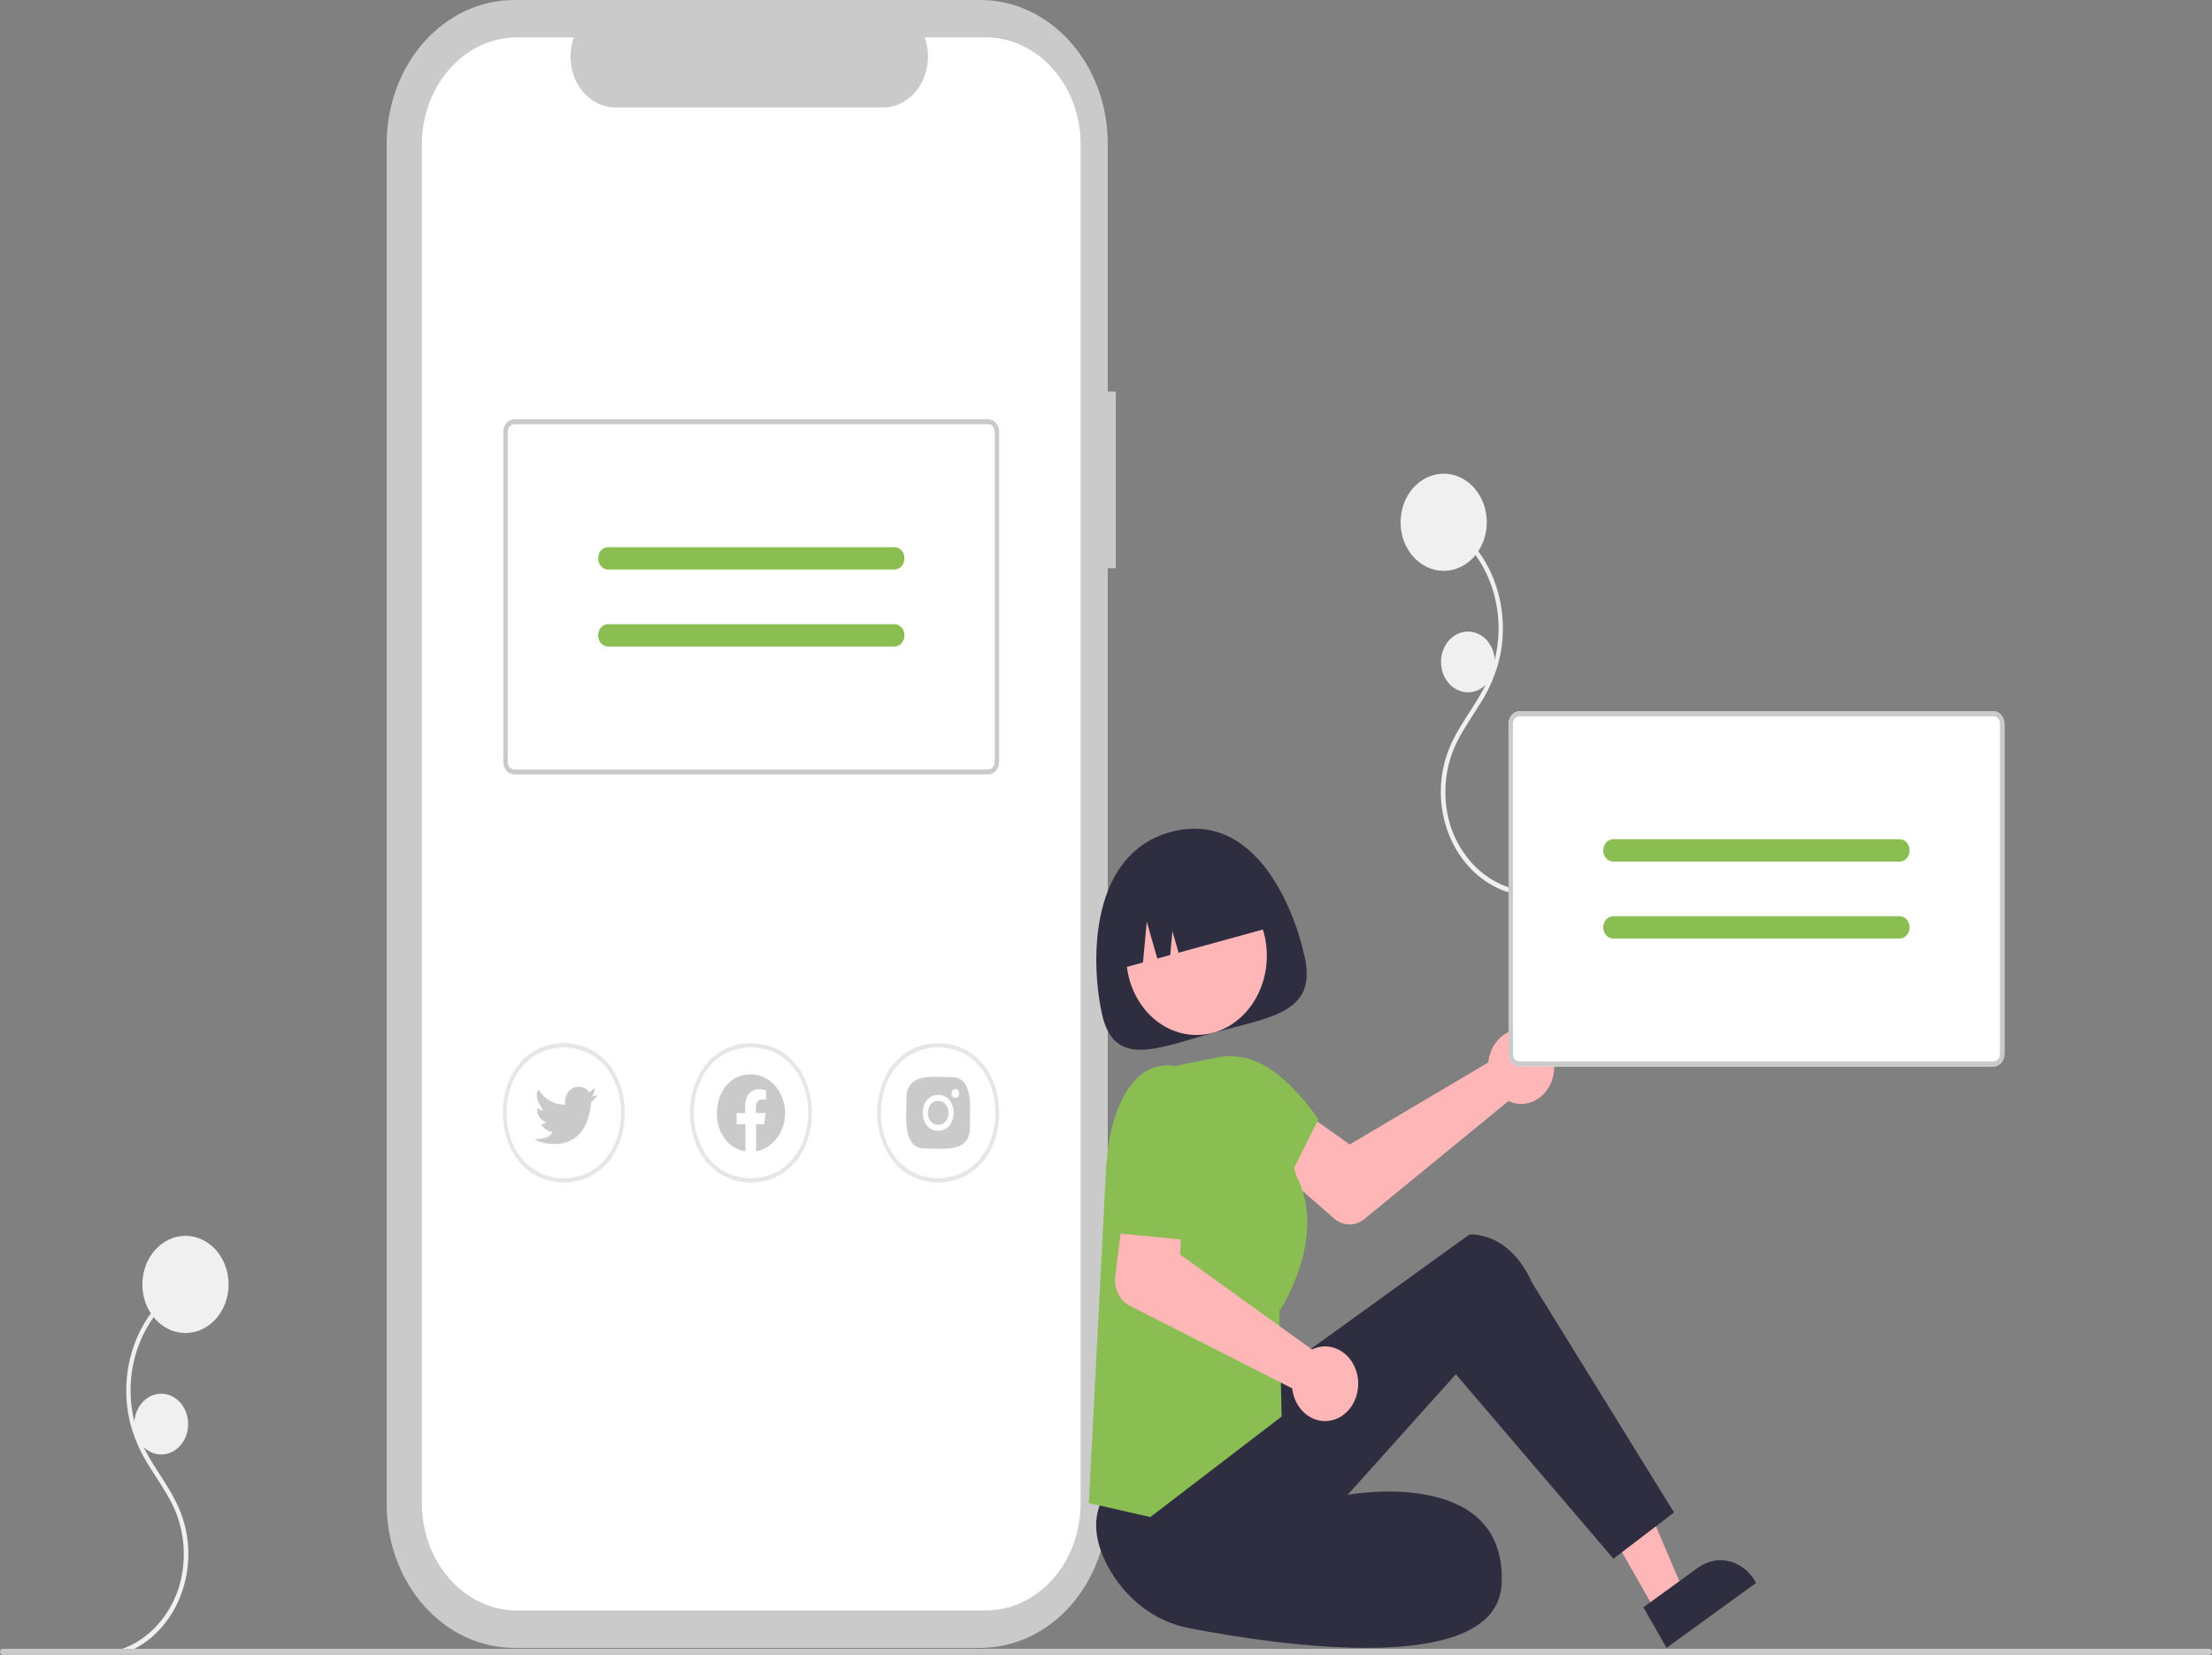 <svg width="302" height="226" viewBox="0 0 302 226" fill="none" xmlns="http://www.w3.org/2000/svg">
<rect x="0" y="0" width="302" height="226" fill="#808080" stroke="none"/>
<g clip-path="url(#clip0_1623_3961)">
<path d="M16.687 225.883C18.331 225.329 19.858 224.404 21.175 223.164C22.492 221.924 23.571 220.395 24.347 218.67C25.123 216.945 25.579 215.06 25.688 213.13C25.798 211.199 25.557 209.264 24.982 207.442C23.768 203.58 21.018 200.734 19.379 197.137C17.773 193.607 17.398 189.527 18.327 185.701C19.257 181.875 21.424 178.58 24.402 176.466C24.744 176.222 25.095 175.995 25.454 175.785C25.794 175.585 25.494 175.006 25.154 175.206C22.082 177.004 19.672 179.968 18.351 183.574C17.029 187.181 16.881 191.198 17.932 194.916C18.512 196.846 19.35 198.664 20.418 200.308C21.444 201.962 22.567 203.548 23.453 205.307C24.364 207.095 24.911 209.088 25.055 211.144C25.199 213.199 24.937 215.265 24.287 217.192C23.685 218.892 22.789 220.439 21.65 221.743C20.511 223.047 19.152 224.082 17.653 224.786C17.286 224.958 16.91 225.106 16.529 225.236C16.455 225.262 16.393 225.32 16.357 225.396C16.32 225.472 16.311 225.562 16.331 225.646C16.352 225.73 16.4 225.801 16.466 225.845C16.533 225.89 16.612 225.903 16.687 225.883Z" fill="#F0F0F0"/>
<path d="M25.323 182.044C28.573 182.044 31.209 179.074 31.209 175.409C31.209 171.745 28.573 168.774 25.323 168.774C22.073 168.774 19.438 171.745 19.438 175.409C19.438 179.074 22.073 182.044 25.323 182.044Z" fill="#F0F0F0"/>
<path d="M22.011 198.631C24.042 198.631 25.689 196.774 25.689 194.484C25.689 192.194 24.042 190.337 22.011 190.337C19.979 190.337 18.332 192.194 18.332 194.484C18.332 196.774 19.979 198.631 22.011 198.631Z" fill="#F0F0F0"/>
<path d="M205.738 121.798C204.094 121.245 202.567 120.32 201.25 119.08C199.933 117.84 198.854 116.311 198.078 114.586C197.302 112.86 196.846 110.975 196.737 109.045C196.627 107.115 196.868 105.18 197.443 103.357C198.657 99.496 201.407 96.65 203.046 93.052C204.652 89.522 205.027 85.442 204.098 81.616C203.168 77.79 201.001 74.496 198.023 72.381C197.681 72.137 197.33 71.91 196.97 71.7C196.631 71.501 196.931 70.922 197.271 71.121C200.343 72.919 202.753 75.883 204.074 79.49C205.396 83.097 205.544 87.114 204.493 90.832C203.913 92.761 203.075 94.58 202.007 96.223C200.981 97.877 199.858 99.463 198.972 101.222C198.061 103.01 197.514 105.004 197.37 107.059C197.226 109.115 197.488 111.18 198.138 113.107C198.74 114.807 199.636 116.355 200.775 117.659C201.914 118.963 203.273 119.998 204.772 120.702C205.139 120.874 205.515 121.022 205.896 121.152C205.97 121.178 206.031 121.235 206.068 121.311C206.105 121.388 206.114 121.477 206.094 121.561C206.073 121.645 206.025 121.717 205.958 121.761C205.892 121.805 205.813 121.819 205.738 121.798Z" fill="#F0F0F0"/>
<path d="M197.104 77.96C200.355 77.96 202.99 74.989 202.99 71.325C202.99 67.66 200.355 64.69 197.104 64.69C193.854 64.69 191.219 67.66 191.219 71.325C191.219 74.989 193.854 77.96 197.104 77.96Z" fill="#F0F0F0"/>
<path d="M200.417 94.547C202.448 94.547 204.095 92.69 204.095 90.4C204.095 88.11 202.448 86.253 200.417 86.253C198.385 86.253 196.738 88.11 196.738 90.4C196.738 92.69 198.385 94.547 200.417 94.547Z" fill="#F0F0F0"/>
<path d="M152.335 53.478H151.238V19.605C151.238 17.03 150.788 14.481 149.914 12.102C149.04 9.724 147.759 7.563 146.144 5.742C144.529 3.922 142.612 2.478 140.502 1.492C138.392 0.507 136.131 2.17829e-06 133.847 0H70.188C65.575 -9.89815e-06 61.152 2.065 57.891 5.742C54.629 9.419 52.797 14.405 52.797 19.605V205.436C52.797 208.01 53.247 210.56 54.121 212.938C54.995 215.317 56.276 217.478 57.891 219.299C59.505 221.119 61.422 222.563 63.532 223.548C65.642 224.534 67.904 225.041 70.188 225.041H133.847C138.459 225.041 142.883 222.975 146.144 219.299C149.406 215.622 151.238 210.635 151.238 205.436V77.59H152.335V53.478Z" fill="#CACACA"/>
<path d="M134.551 5.101H126.241C126.623 6.157 126.769 7.303 126.666 8.437C126.563 9.572 126.214 10.661 125.649 11.607C125.085 12.554 124.323 13.33 123.43 13.866C122.537 14.403 121.54 14.683 120.529 14.683H84.059C83.047 14.683 82.051 14.403 81.158 13.866C80.265 13.33 79.502 12.554 78.938 11.607C78.374 10.661 78.025 9.572 77.921 8.437C77.818 7.303 77.964 6.157 78.346 5.101H70.585C68.879 5.101 67.191 5.479 65.615 6.215C64.039 6.951 62.608 8.029 61.401 9.389C60.196 10.748 59.239 12.362 58.586 14.139C57.934 15.915 57.598 17.819 57.598 19.741V205.3C57.598 207.222 57.934 209.126 58.586 210.902C59.239 212.679 60.196 214.293 61.401 215.652C62.608 217.012 64.039 218.09 65.615 218.826C67.191 219.562 68.879 219.94 70.585 219.94H134.551C136.257 219.94 137.945 219.562 139.521 218.826C141.097 218.09 142.528 217.012 143.734 215.652C144.94 214.293 145.897 212.679 146.55 210.902C147.202 209.126 147.538 207.222 147.538 205.3V19.741C147.538 17.819 147.202 15.915 146.55 14.139C145.897 12.362 144.94 10.748 143.734 9.389C142.528 8.029 141.097 6.951 139.521 6.215C137.945 5.479 136.257 5.101 134.551 5.101Z" fill="white"/>
<path d="M128.086 161.494C116.986 161.27 116.988 142.673 128.087 142.45C139.187 142.675 139.185 161.271 128.086 161.494Z" fill="white"/>
<path d="M128.086 161.494C116.986 161.27 116.988 142.673 128.087 142.45C139.187 142.675 139.185 161.271 128.086 161.494ZM128.086 143.027C117.659 143.238 117.66 160.708 128.087 160.917C138.514 160.706 138.512 143.236 128.086 143.027Z" fill="#E6E6E6"/>
<path d="M129.891 147.091C127.809 147.158 123.76 146.319 123.758 149.939C123.817 152.286 123.073 156.851 126.283 156.853C128.366 156.786 132.415 157.625 132.417 154.006C132.357 151.658 133.102 147.093 129.891 147.091Z" fill="#CACACA"/>
<path d="M130.431 149.938C130.29 149.934 130.156 149.867 130.058 149.753C129.961 149.639 129.906 149.487 129.906 149.328C129.907 149.17 129.962 149.017 130.06 148.904C130.159 148.79 130.292 148.725 130.433 148.721C130.574 148.725 130.707 148.792 130.805 148.906C130.903 149.02 130.958 149.172 130.957 149.331C130.957 149.49 130.902 149.642 130.803 149.755C130.705 149.869 130.571 149.934 130.431 149.938Z" fill="white"/>
<path d="M128.087 150.345C129.96 150.314 129.96 153.631 128.087 153.599C126.214 153.63 126.214 150.314 128.087 150.345ZM128.087 149.532C125.278 149.485 125.278 154.459 128.087 154.413C130.896 154.459 130.896 149.485 128.087 149.532Z" fill="white"/>
<path d="M76.977 161.494C65.876 161.27 65.878 142.673 76.977 142.45C88.077 142.675 88.076 161.271 76.977 161.494Z" fill="white"/>
<path d="M76.977 161.494C65.876 161.27 65.878 142.673 76.977 142.45C88.077 142.675 88.076 161.271 76.977 161.494ZM76.977 143.027C66.549 143.238 66.551 160.708 76.977 160.917C87.405 160.706 87.403 143.236 76.977 143.027Z" fill="#E6E6E6"/>
<path d="M81.565 149.57C81.302 149.915 81.016 150.237 80.71 150.534C80.331 155.181 77.757 156.237 75.69 156.237C74.204 156.237 72.98 155.691 73.02 155.541C75.225 155.6 75.413 154.579 75.413 154.579C74.132 154.366 73.876 153.423 73.876 153.423C73.99 153.491 74.124 153.509 74.249 153.474C74.375 153.438 74.485 153.352 74.558 153.231C74.182 153.134 73.852 152.883 73.631 152.527C73.41 152.17 73.315 151.734 73.363 151.303C73.61 151.504 73.898 151.63 74.2 151.67C74.046 151.459 72.753 149.711 73.531 148.805C73.94 149.46 74.487 149.991 75.123 150.349C75.758 150.708 76.463 150.883 77.173 150.86C77.12 150.565 77.125 150.26 77.189 149.968C77.252 149.675 77.372 149.402 77.54 149.168C77.709 148.934 77.921 148.745 78.162 148.615C78.403 148.484 78.666 148.416 78.933 148.414C80.129 148.414 80.386 149.185 80.386 149.185L81.241 148.606C81.224 148.606 81.138 149.57 80.71 149.762L81.565 149.57Z" fill="#CACACA"/>
<path d="M102.532 161.494C91.431 161.27 91.433 142.673 102.532 142.45C113.632 142.675 113.63 161.271 102.532 161.494Z" fill="white"/>
<path d="M102.532 161.494C91.431 161.27 91.433 142.673 102.532 142.45C113.632 142.675 113.63 161.271 102.532 161.494ZM102.532 143.027C92.104 143.238 92.106 160.708 102.532 160.917C112.959 160.706 112.958 143.236 102.532 143.027Z" fill="#E6E6E6"/>
<path d="M107.187 152.003C107.187 153.263 106.789 154.481 106.063 155.439C105.337 156.397 104.332 157.032 103.228 157.23V153.533H104.321L104.53 152.003H103.228C103.185 150.728 103.141 150.014 104.584 150.185V148.884C102.422 148.347 101.52 149.583 101.763 152.003H100.571V153.533H101.763V157.228C96.154 156.255 96.813 146.69 102.494 146.714C103.738 146.714 104.932 147.271 105.812 148.263C106.692 149.255 107.187 150.6 107.187 152.003Z" fill="#CACACA"/>
<path d="M134.907 105.76H70.223C69.824 105.76 69.442 105.581 69.16 105.263C68.878 104.945 68.719 104.514 68.719 104.064V58.956C68.719 58.506 68.878 58.075 69.16 57.757C69.442 57.439 69.824 57.26 70.223 57.26H134.907C135.306 57.26 135.689 57.439 135.971 57.757C136.253 58.075 136.411 58.506 136.412 58.956V104.064C136.411 104.514 136.253 104.945 135.971 105.263C135.689 105.581 135.306 105.76 134.907 105.76Z" fill="white"/>
<path d="M134.907 105.76H70.223C69.824 105.76 69.442 105.581 69.16 105.263C68.878 104.945 68.719 104.514 68.719 104.064V58.956C68.719 58.506 68.878 58.075 69.16 57.757C69.442 57.439 69.824 57.26 70.223 57.26H134.907C135.306 57.26 135.689 57.439 135.971 57.757C136.253 58.075 136.411 58.506 136.412 58.956V104.064C136.411 104.514 136.253 104.945 135.971 105.263C135.689 105.581 135.306 105.76 134.907 105.76ZM70.223 57.938C69.984 57.938 69.754 58.046 69.585 58.236C69.416 58.427 69.321 58.686 69.32 58.956V104.064C69.321 104.334 69.416 104.593 69.585 104.784C69.754 104.974 69.984 105.082 70.223 105.082H134.907C135.147 105.082 135.376 104.974 135.545 104.784C135.715 104.593 135.81 104.334 135.81 104.064V58.956C135.81 58.686 135.715 58.427 135.545 58.236C135.376 58.046 135.147 57.938 134.907 57.938H70.223Z" fill="#CACACA"/>
<path d="M122.121 77.779H83.01C82.651 77.778 82.308 77.616 82.055 77.33C81.802 77.044 81.66 76.657 81.66 76.253C81.66 75.849 81.802 75.461 82.055 75.175C82.308 74.889 82.651 74.728 83.01 74.727H122.121C122.299 74.726 122.476 74.765 122.641 74.841C122.805 74.918 122.955 75.03 123.081 75.172C123.207 75.314 123.308 75.482 123.376 75.668C123.444 75.853 123.479 76.052 123.479 76.253C123.479 76.454 123.444 76.653 123.376 76.838C123.308 77.023 123.207 77.192 123.081 77.334C122.955 77.476 122.805 77.588 122.641 77.664C122.476 77.741 122.299 77.78 122.121 77.779Z" fill="#8ABE53"/>
<path d="M122.121 88.293H83.01C82.651 88.292 82.308 88.13 82.055 87.844C81.802 87.558 81.66 87.171 81.66 86.767C81.66 86.363 81.802 85.976 82.055 85.689C82.308 85.403 82.651 85.242 83.01 85.241H122.121C122.299 85.24 122.476 85.279 122.641 85.356C122.805 85.432 122.955 85.544 123.081 85.686C123.207 85.828 123.308 85.996 123.376 86.182C123.444 86.367 123.479 86.566 123.479 86.767C123.479 86.968 123.444 87.167 123.376 87.352C123.308 87.538 123.207 87.706 123.081 87.848C122.955 87.99 122.805 88.102 122.641 88.178C122.476 88.255 122.299 88.294 122.121 88.293Z" fill="#8ABE53"/>
<path d="M203.322 144.303C203.26 144.563 203.216 144.827 203.191 145.095L184.274 156.295L179.881 153.176L174.84 160.034L182.14 166.407C182.73 166.922 183.452 167.207 184.198 167.22C184.943 167.233 185.673 166.973 186.276 166.478L205.944 150.371C206.792 150.769 207.727 150.866 208.626 150.65C209.524 150.434 210.342 149.914 210.972 149.161C211.602 148.407 212.014 147.456 212.152 146.432C212.291 145.408 212.149 144.362 211.747 143.431C211.345 142.5 210.701 141.729 209.901 141.221C209.1 140.713 208.182 140.492 207.267 140.586C206.353 140.681 205.485 141.087 204.781 141.751C204.076 142.415 203.567 143.305 203.322 144.303Z" fill="#FFB6B6"/>
<path d="M226.132 220.195L229.925 217.444L222.32 199.643L216.723 203.702L226.132 220.195Z" fill="#FFB6B6"/>
<path d="M224.367 219.5L231.837 214.084C233.1 213.169 234.633 212.857 236.1 213.216C237.567 213.575 238.847 214.576 239.659 216L239.759 216.174L227.528 225.041L224.367 219.5Z" fill="#2F2E41"/>
<path d="M171.484 189.617L200.601 168.602C200.601 168.602 205.95 168.02 209.161 175.153L228.552 206.554L220.279 212.865L198.761 187.677L183.996 204.139C183.996 204.139 205.75 200.117 205.015 216.29C204.431 229.124 174.656 224.722 162.391 222.358C160.061 221.929 157.844 220.928 155.896 219.425C153.948 217.921 152.317 215.953 151.12 213.66C149.804 211.088 149.097 208.167 150.202 205.406C153.149 198.044 171.484 189.617 171.484 189.617Z" fill="#2F2E41"/>
<path d="M157.051 207.18L148.66 205.266L151.051 158.84L160.706 145.509L166.458 144.361C168.173 144.01 169.942 144.398 171.414 145.449C172.887 146.5 173.956 148.135 174.409 150.033L176.944 160.474C181.246 168.685 175.22 178.206 174.664 179.052L174.977 193.452L157.051 207.18Z" fill="#8ABE53"/>
<path d="M164.863 147.327L165.396 145.204C165.396 145.204 171.173 140.403 180.001 152.844L175.771 161.345L166.575 160.93L164.863 147.327Z" fill="#8ABE53"/>
<path d="M178.154 130.805C179.791 138.369 173.339 138.931 165.686 141.036C158.033 143.14 152.076 145.991 150.44 138.427C148.803 130.863 148.932 116.622 159.759 113.645C170.959 110.565 176.517 123.241 178.154 130.805Z" fill="#2F2E41"/>
<path d="M163.36 141.344C168.661 141.344 172.958 136.5 172.958 130.524C172.958 124.548 168.661 119.704 163.36 119.704C158.059 119.704 153.762 124.548 153.762 130.524C153.762 136.5 158.059 141.344 163.36 141.344Z" fill="#FFB6B6"/>
<path d="M152.364 132.456L156.052 131.441L156.567 125.858L158.004 130.905L159.767 130.42L160.068 127.163L160.906 130.107L174.004 126.505C173.688 125.043 173.119 123.667 172.331 122.453C171.543 121.239 170.55 120.212 169.41 119.431C168.27 118.65 167.004 118.13 165.686 117.9C164.367 117.67 163.021 117.735 161.725 118.091L159.827 118.613C158.53 118.97 157.309 119.611 156.233 120.499C155.156 121.388 154.245 122.507 153.552 123.792C152.859 125.077 152.398 126.504 152.194 127.991C151.99 129.477 152.047 130.994 152.364 132.456Z" fill="#2F2E41"/>
<path d="M272.146 145.642H207.461C207.062 145.641 206.68 145.463 206.398 145.145C206.116 144.827 205.957 144.396 205.957 143.946V98.837C205.957 98.388 206.116 97.957 206.398 97.639C206.68 97.321 207.062 97.142 207.461 97.142H272.146C272.545 97.142 272.927 97.321 273.209 97.639C273.491 97.957 273.65 98.388 273.65 98.837V143.946C273.65 144.396 273.491 144.827 273.209 145.145C272.927 145.463 272.545 145.641 272.146 145.642Z" fill="white"/>
<path d="M272.146 145.642H207.461C207.062 145.641 206.68 145.463 206.398 145.145C206.116 144.827 205.957 144.396 205.957 143.946V98.837C205.957 98.388 206.116 97.957 206.398 97.639C206.68 97.321 207.062 97.142 207.461 97.142H272.146C272.545 97.142 272.927 97.321 273.209 97.639C273.491 97.957 273.65 98.388 273.65 98.837V143.946C273.65 144.396 273.491 144.827 273.209 145.145C272.927 145.463 272.545 145.641 272.146 145.642ZM207.461 97.82C207.222 97.82 206.993 97.927 206.823 98.118C206.654 98.309 206.559 98.568 206.559 98.837V143.946C206.559 144.216 206.654 144.475 206.823 144.665C206.993 144.856 207.222 144.963 207.461 144.964H272.146C272.385 144.963 272.614 144.856 272.784 144.665C272.953 144.475 273.048 144.216 273.048 143.946V98.837C273.048 98.568 272.953 98.309 272.784 98.118C272.614 97.927 272.385 97.82 272.146 97.82H207.461Z" fill="#CACACA"/>
<path d="M259.358 117.661H220.247C220.069 117.662 219.892 117.622 219.728 117.546C219.563 117.469 219.414 117.357 219.288 117.215C219.162 117.073 219.062 116.905 218.994 116.72C218.926 116.534 218.891 116.336 218.891 116.135C218.891 115.934 218.926 115.736 218.994 115.55C219.062 115.365 219.162 115.197 219.288 115.055C219.414 114.913 219.563 114.801 219.728 114.724C219.892 114.648 220.069 114.609 220.247 114.609H259.358C259.717 114.609 260.062 114.77 260.316 115.056C260.569 115.342 260.712 115.73 260.712 116.135C260.712 116.54 260.569 116.928 260.316 117.214C260.062 117.501 259.717 117.661 259.358 117.661Z" fill="#8ABE53"/>
<path d="M259.361 128.175H220.25C220.072 128.176 219.895 128.137 219.73 128.061C219.565 127.984 219.415 127.872 219.289 127.73C219.163 127.588 219.063 127.42 218.994 127.234C218.926 127.049 218.891 126.85 218.891 126.649C218.891 126.448 218.926 126.249 218.994 126.063C219.063 125.878 219.163 125.709 219.289 125.567C219.415 125.426 219.565 125.313 219.73 125.237C219.895 125.161 220.072 125.122 220.25 125.123H259.361C259.72 125.124 260.063 125.286 260.315 125.572C260.568 125.858 260.71 126.245 260.71 126.649C260.71 127.053 260.568 127.44 260.315 127.726C260.063 128.012 259.72 128.173 259.361 128.175Z" fill="#8ABE53"/>
<path d="M179.797 184.03C179.567 184.098 179.341 184.186 179.123 184.294L161.116 171.325L161.341 165.479L153.558 163.943L152.268 174.249C152.164 175.082 152.302 175.93 152.662 176.667C153.022 177.403 153.584 177.988 154.264 178.334L176.423 189.605C176.537 190.632 176.925 191.596 177.537 192.368C178.149 193.14 178.955 193.684 179.848 193.928C180.741 194.171 181.678 194.102 182.535 193.73C183.392 193.358 184.129 192.701 184.646 191.846C185.164 190.99 185.438 189.978 185.433 188.942C185.428 187.907 185.143 186.898 184.617 186.05C184.09 185.201 183.347 184.553 182.486 184.193C181.626 183.832 180.688 183.775 179.797 184.03Z" fill="#FFB6B6"/>
<path d="M162.161 147.628L160.804 145.7C160.804 145.7 155.355 143.721 152.412 152.015C149.469 160.308 152.228 168.394 152.228 168.394L165.103 169.639L166.022 156.161L162.161 147.628Z" fill="#8ABE53"/>
<path d="M301.632 226H0.368C0.27 226 0.177 225.956 0.108 225.878C0.039 225.801 0 225.695 0 225.585C0 225.475 0.039 225.37 0.108 225.292C0.177 225.214 0.27 225.17 0.368 225.17H301.632C301.73 225.17 301.823 225.214 301.892 225.292C301.961 225.37 302 225.475 302 225.585C302 225.695 301.961 225.801 301.892 225.878C301.823 225.956 301.73 226 301.632 226Z" fill="#CACACA"/>
</g>
<defs>
<clipPath id="clip0_1623_3961">
<rect width="302" height="226" fill="white"/>
</clipPath>
</defs>
</svg>
